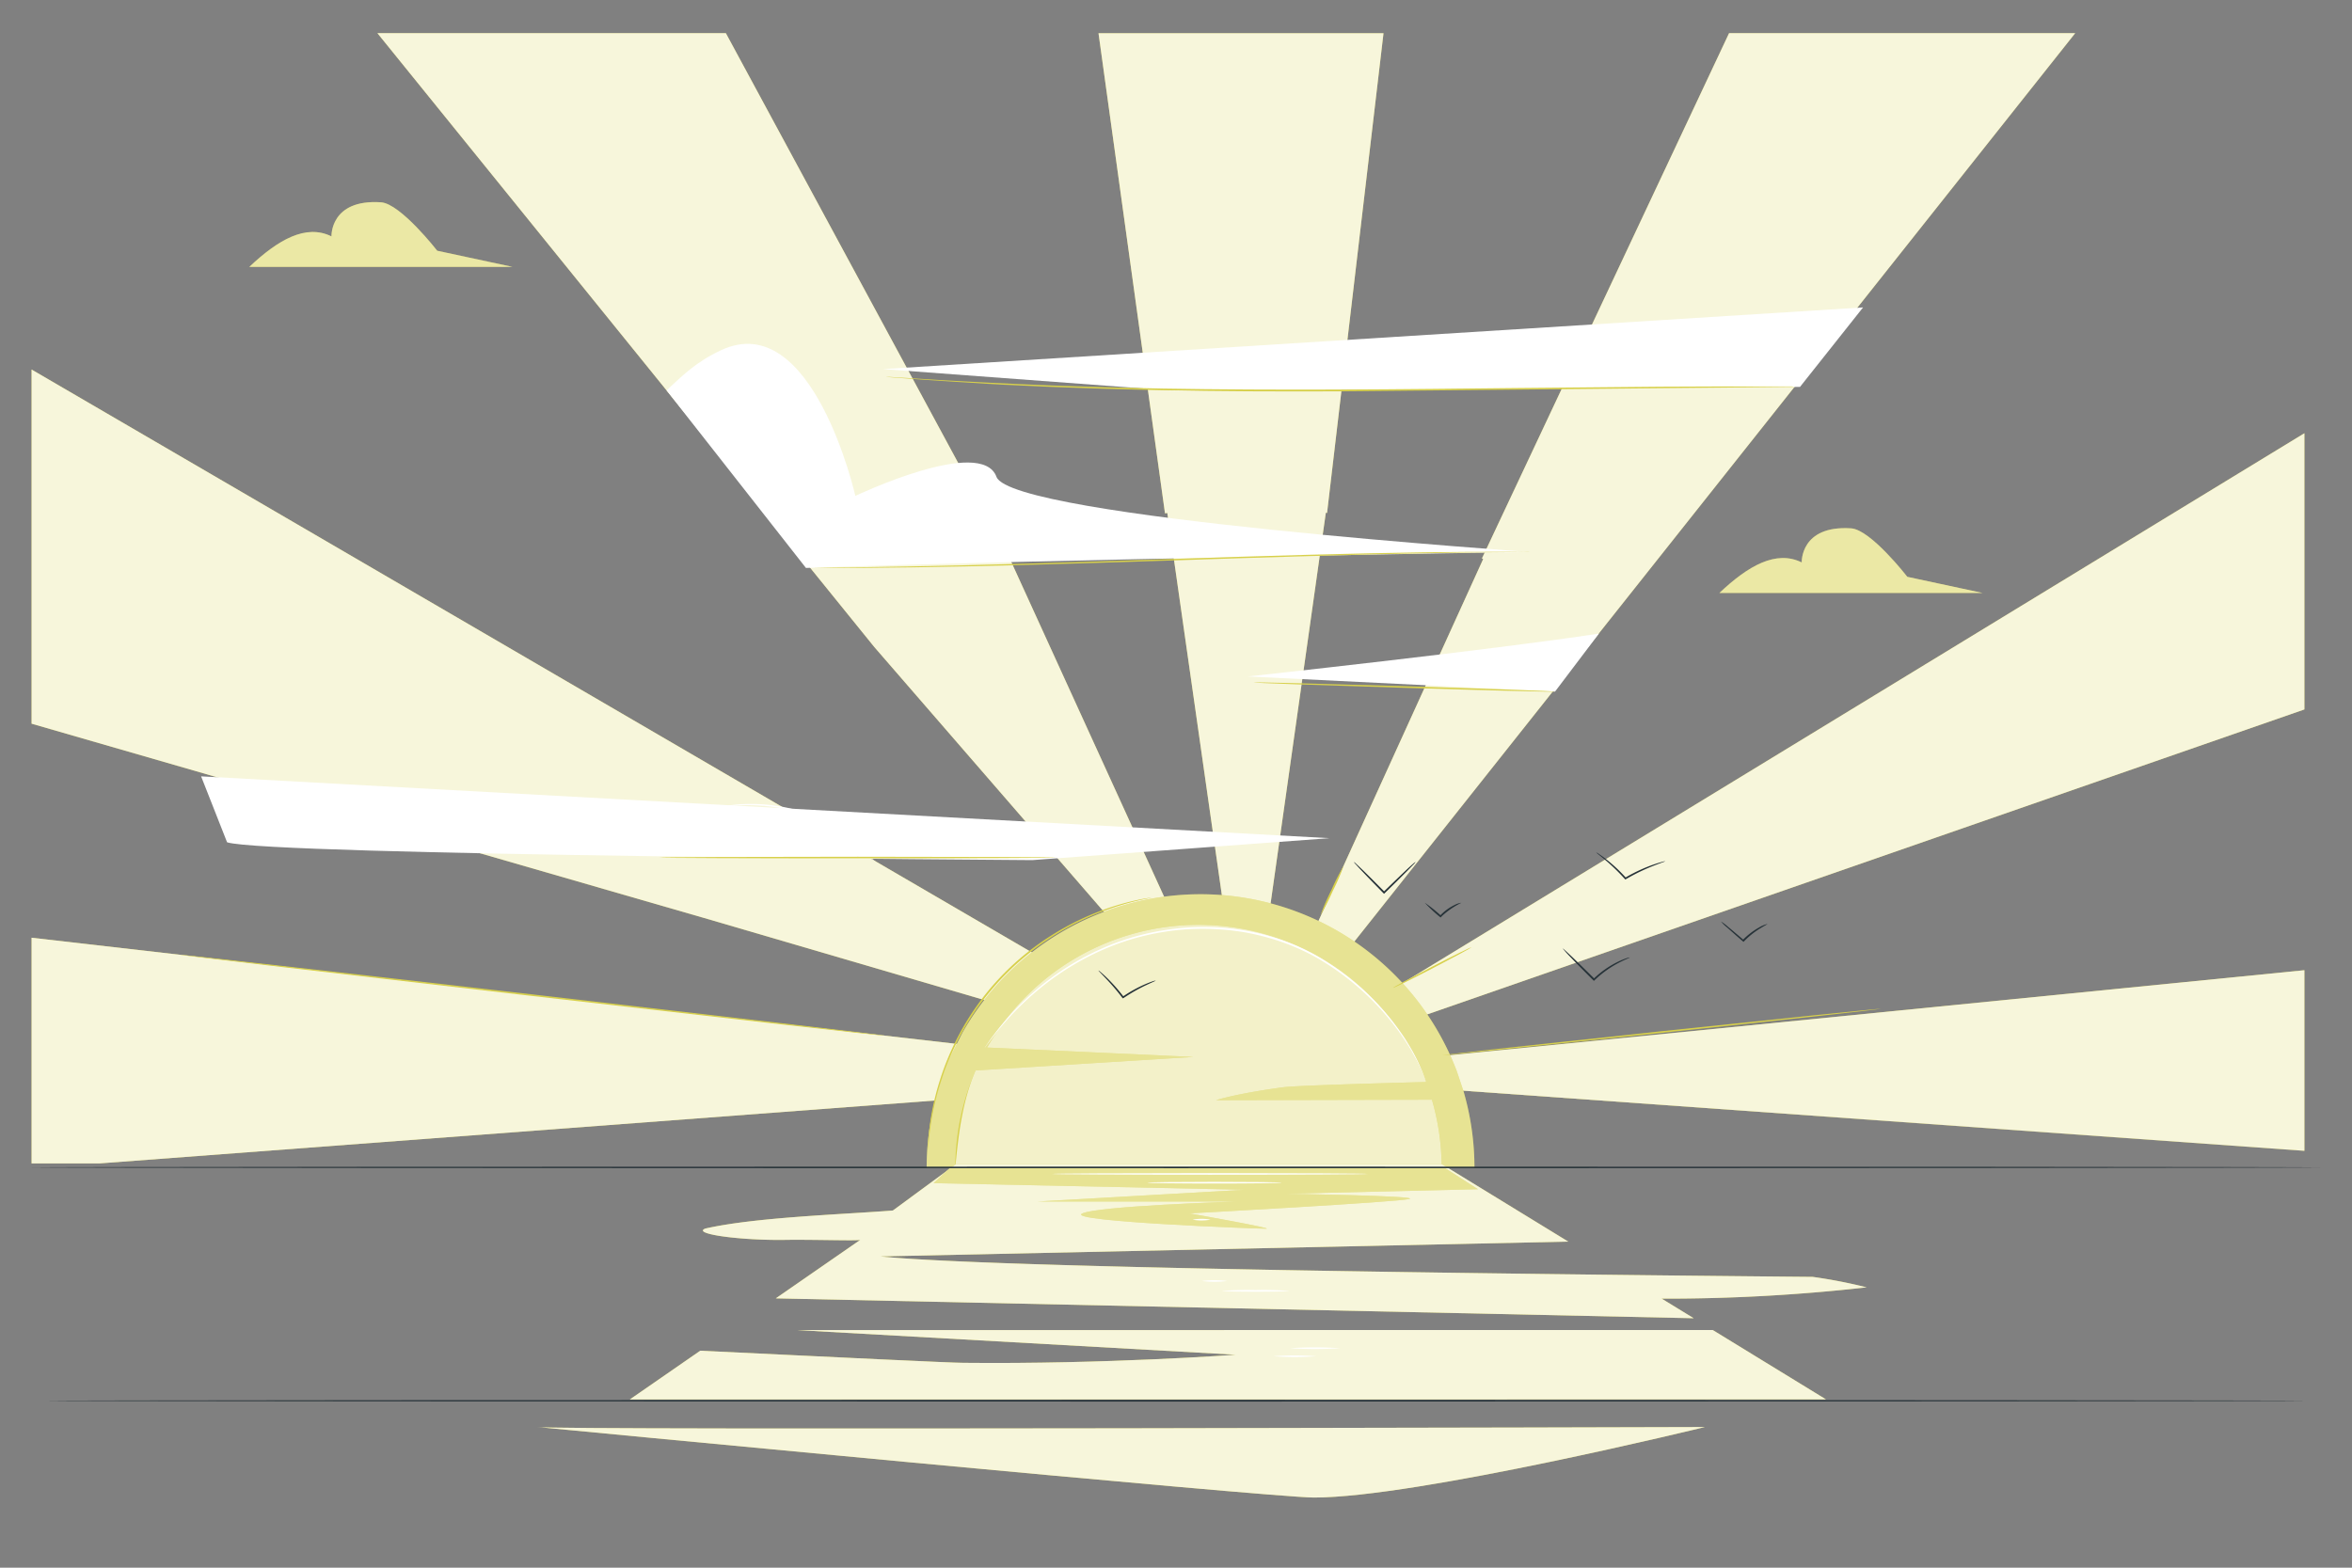 <svg xmlns="http://www.w3.org/2000/svg" viewBox="0 0 750 500"><rect x="0" y="0" width="750" height="500" fill="#808080" stroke="none"/><g id="freepik--Floor--inject-28"><path d="M171.46,455.14c3.2,1.07,372.2,0,372.2,0s-92,22.52-124.68,22.49C405.05,477.61,171.46,455.14,171.46,455.14Z" style="fill:#D7D04B"></path><path d="M171.46,455.14c3.2,1.07,372.2,0,372.2,0s-92,22.52-124.68,22.49C405.05,477.61,171.46,455.14,171.46,455.14Z" style="fill:#fff;opacity:0.8"></path><path d="M735.6,446.76c0,.15-161.46.26-360.58.26s-360.62-.11-360.62-.26,161.43-.26,360.62-.26S735.6,446.62,735.6,446.76Z" style="fill:#263238"></path></g><g id="freepik--Sky--inject-28"><polygon points="399.37 343.07 399 343.04 398.92 343.07 399.37 343.07" style="fill:none"></polygon><polygon points="398 343.04 398 343.07 398 343.07 398.12 342.99 398.03 342.99 398.01 343.01 398.02 342.99 397.98 342.99 397.96 343.07 398 343.04" style="fill:none"></polygon><polygon points="397.3 343.53 397.34 343.53 397.33 343.51 397.3 343.53" style="fill:none"></polygon><polygon points="398.83 343.07 398.88 343.03 398.31 342.99 398.27 342.99 398.21 343.07 398.83 343.07" style="fill:none"></polygon><path d="M397.62,341.53l25.16-178,.39.06,18-153H350.29l21.2,153.13.74-.11Z" style="fill:#D7D04B"></path><path d="M661.73,10.58H551.36L472.56,178.1l.4.19L398.05,342.92h0Z" style="fill:#D7D04B"></path><polygon points="398.03 342.99 398.02 342.99 398.01 343.01 398.03 342.99" style="fill:#fff"></polygon><polygon points="398.92 343.07 399 343.04 398.88 343.03 398.83 343.07 398.21 343.07 398.27 342.99 398.12 342.99 398 343.07 398 343.07 398 343.04 397.96 343.07 397.98 342.99 397.82 342.99 397.83 343.07 397.62 343.23 397.55 343.07 397.4 343.07 397.43 342.82 397.15 342.19 397.26 343 397.32 343.07 397.27 343.07 397.28 343.09 396.91 342.86 397.09 343.07 396.49 343.07 10.07 117.86 10.07 230.81 223.74 292.56 223.74 292.55 396.26 343.07 395.58 343.07 397.07 343.5 397.3 343.53 397.33 343.51 397.34 343.53 397.46 343.5 397.44 343.47 397.46 343.5 397.5 343.49 397.49 343.52 397.53 343.57 397.65 343.67 397.74 343.6 397.72 343.65 397.8 343.63 397.8 343.62 397.81 343.63 397.91 343.6 397.92 343.64 397.99 343.57 398.03 343.58 397.92 343.66 398.62 343.96 398.05 343.59 398.05 343.57 397.99 343.57 398.01 343.57 397.93 343.52 397.96 343.36 398.75 343.12 398.1 343.54 399.64 343.09 399.37 343.07 398.92 343.07" style="fill:#D7D04B"></polygon><polygon points="734.82 138.18 399.26 342.81 399.84 342.75 734.82 226.27 734.82 138.18" style="fill:#D7D04B"></polygon><polygon points="397.25 343.56 397.22 343.57 397.26 343.56 397.26 343.56 397.29 343.54 397.21 343.54 397.25 343.56" style="fill:#fff"></polygon><polygon points="398.46 342.77 398.25 342.9 398.35 342.89 398.46 342.77" style="fill:#fff"></polygon><polygon points="398.13 342.09 397.8 342.82 397.82 342.95 397.99 342.93 398.13 342.09" style="fill:#fff"></polygon><path d="M278.77,206.33l0,0L397.18,342.91,322.09,178.38l.06,0L231.46,10.58H120.35Z" style="fill:#D7D04B"></path><path d="M397.62,341.53l25.16-178,.39.06,18-153H350.29l21.2,153.13.74-.11Z" style="fill:#fff;opacity:0.8"></path><path d="M661.73,10.58H551.36L472.56,178.1l.4.19L398.05,342.92h0Z" style="fill:#fff;opacity:0.8"></path><polygon points="398.92 343.07 399 343.04 398.88 343.03 398.83 343.07 398.21 343.07 398.27 342.99 398.12 342.99 398 343.07 398 343.07 398 343.04 397.96 343.07 397.98 342.99 397.82 342.99 397.83 343.07 397.62 343.23 397.55 343.07 397.4 343.07 397.43 342.82 397.15 342.19 397.26 343 397.32 343.07 397.27 343.07 397.28 343.09 396.91 342.86 397.09 343.07 396.49 343.07 10.07 117.86 10.07 230.81 223.74 292.56 223.74 292.55 396.26 343.07 395.58 343.07 397.07 343.5 397.3 343.53 397.33 343.51 397.34 343.53 397.46 343.5 397.44 343.47 397.46 343.5 397.5 343.49 397.49 343.52 397.53 343.57 397.65 343.67 397.74 343.6 397.72 343.65 397.8 343.63 397.8 343.62 397.81 343.63 397.91 343.6 397.92 343.64 397.99 343.57 398.03 343.58 397.92 343.66 398.62 343.96 398.05 343.59 398.05 343.57 397.99 343.57 398.01 343.57 397.93 343.52 397.96 343.36 398.75 343.12 398.1 343.54 399.64 343.09 399.37 343.07 398.92 343.07" style="fill:#fff;opacity:0.8"></polygon><polygon points="734.82 138.18 399.26 342.81 399.84 342.75 734.82 226.27 734.82 138.18" style="fill:#fff;opacity:0.8"></polygon><path d="M278.77,206.33l0,0L397.18,342.91,322.09,178.38l.06,0L231.46,10.58H120.35Z" style="fill:#fff;opacity:0.8"></path><polygon points="397.87 343.97 397.87 343.95 397.84 343.94 397.87 343.97" style="fill:#fff"></polygon><polygon points="397.44 343.61 397.42 343.66 397.35 343.62 397.37 343.75 397.39 343.74 397.38 343.75 397.5 343.72 397.44 343.68 397.48 343.63 397.51 343.63 397.5 343.6 397.53 343.57 397.35 343.57 397.44 343.61" style="fill:#fff"></polygon><polygon points="397.28 343.57 396.57 343.99 397.3 343.78 397.32 343.6 397.28 343.57" style="fill:#fff"></polygon><polygon points="397.91 343.66 397.86 343.69 397.9 343.74 397.91 343.66" style="fill:#fff"></polygon><polygon points="397.44 344.26 397.64 345.62 397.82 344.31 397.62 343.87 397.44 344.26" style="fill:#fff"></polygon><polygon points="397.82 343.72 397.85 343.73 397.84 343.71 397.82 343.72" style="fill:#fff"></polygon><polygon points="397.07 343.5 10.07 299.08 10.07 371.06 31.71 371.06 397.21 343.54 397.29 343.54 397.34 343.53 397.3 343.53 397.07 343.5" style="fill:#D7D04B"></polygon><polygon points="397.07 343.5 10.07 299.08 10.07 371.06 31.71 371.06 397.21 343.54 397.29 343.54 397.34 343.53 397.3 343.53 397.07 343.5" style="fill:#fff;opacity:0.8"></polygon><polygon points="398.35 342.89 398.25 342.9 398.08 342.92 398.05 342.93 397.99 342.93 397.82 342.95 397.45 342.98 397.82 342.99 397.98 342.99 398.02 342.99 398.03 342.99 398.12 342.99 398.27 342.99 398.31 342.99 398.88 343.03 399 343.04 399.37 343.07 399.64 343.09 734.82 367.04 734.82 309.44 399.84 342.75 399.26 342.81 398.35 342.89" style="fill:#D7D04B"></polygon><polygon points="398.35 342.89 398.25 342.9 398.08 342.92 398.05 342.93 397.99 342.93 397.82 342.95 397.45 342.98 397.82 342.99 397.98 342.99 398.02 342.99 398.03 342.99 398.12 342.99 398.27 342.99 398.31 342.99 398.88 343.03 399 343.04 399.37 343.07 399.64 343.09 734.82 367.04 734.82 309.44 399.84 342.75 399.26 342.81 398.35 342.89" style="fill:#fff;opacity:0.8"></polygon><path d="M72.41,268.64c12.49,4.15,256.77,5.69,256.77,5.69l94.78-7L64.13,247.61Z" style="fill:#fff"></path><path d="M466.67,348l-2.13-6.35a87.37,87.37,0,0,0-157.61-12.35l-4.14,8.25a87.12,87.12,0,0,0-7.3,35H470.17A87.28,87.28,0,0,0,466.67,348Z" style="fill:#D7D04B"></path><path d="M466.67,348l-2.13-6.35a87.37,87.37,0,0,0-157.61-12.35l-4.14,8.25a87.12,87.12,0,0,0-7.3,35H470.17A87.28,87.28,0,0,0,466.67,348Z" style="fill:#fff;opacity:0.4"></path><path d="M456.6,350.74l-68.85.16s6.29-2.1,21.37-4.12c3.84-.51,26.39-1.18,45.59-1.68a77.56,77.56,0,0,0-139.92-11l65.79,3-69.47,4.32a77.19,77.19,0,0,0-6.49,31.07H459.71A77.66,77.66,0,0,0,456.6,350.74Z" style="fill:#D7D04B"></path><path d="M456.6,350.74l-68.85.16s6.29-2.1,21.37-4.12c3.84-.51,26.39-1.18,45.59-1.68a77.56,77.56,0,0,0-139.92-11l65.79,3-69.47,4.32c-4.17,9.51-5.48,20.22-6.49,31.07H459.71A77.66,77.66,0,0,0,456.6,350.74Z" style="fill:#fff;opacity:0.7"></path><path d="M279.05,274.78a2.07,2.07,0,0,1-.44-.35l-1.21-1.07c-1-.93-2.55-2.27-4.48-3.85a79.54,79.54,0,0,0-7.05-5.16,45.28,45.28,0,0,0-9.52-4.77,58.55,58.55,0,0,0-19.14-2.76,47.47,47.47,0,0,0-5.87.47c-1.38.21-2.14.37-2.15.32a2.57,2.57,0,0,1,.54-.17c.36-.08.88-.24,1.57-.35a38.55,38.55,0,0,1,5.9-.63,55.55,55.55,0,0,1,19.31,2.63,44,44,0,0,1,9.62,4.86,72,72,0,0,1,7,5.28c1.91,1.62,3.38,3,4.38,4l1.14,1.14A2.45,2.45,0,0,1,279.05,274.78Z" style="fill:#fff"></path><path d="M397.91,215.75l97.95,4.83,14-18.5C475.41,207.35,397.91,215.75,397.91,215.75Z" style="fill:#fff"></path><path d="M317.75,152.08c-4.8-13.07-45,6.08-45,6.08S259.16,98,229.92,111.7c-8.22,3.84-12.5,8.33-17.37,12.8L257,181.14c75.34-2.67,227.07-5.08,230-5.08C490.74,176.06,322.55,165.14,317.75,152.08Z" style="fill:#fff"></path><polygon points="573.98 123.4 376.32 124.77 281.54 117.72 594.09 98.05 573.98 123.4" style="fill:#fff"></polygon><path d="M454.71,345.1a4.22,4.22,0,0,1-.18-.41c-.12-.3-.29-.71-.49-1.23s-.46-1.22-.8-2L452,338.81c-.48-1-1.1-2.06-1.72-3.24s-1.44-2.4-2.26-3.73a81.85,81.85,0,0,0-6.43-8.46,84.76,84.76,0,0,0-21.19-17.61,69.67,69.67,0,0,0-15-6.4,77.91,77.91,0,0,0-8.4-2,79.74,79.74,0,0,0-8.83-1,77.13,77.13,0,0,0-17.47.92A79.31,79.31,0,0,0,355,301.55a86.68,86.68,0,0,0-23.75,14,93.27,93.27,0,0,0-13.11,13.25c-1.37,1.74-2.42,3.09-3.09,4l-.78,1.06c-.18.24-.29.36-.29.36s.08-.14.24-.39l.75-1.09c.64-1,1.66-2.35,3-4.1a90.46,90.46,0,0,1,13-13.41,86.39,86.39,0,0,1,23.81-14.14,79.74,79.74,0,0,1,15.83-4.31,80.65,80.65,0,0,1,8.64-1,83.57,83.57,0,0,1,8.95,0,78.47,78.47,0,0,1,8.89,1,76,76,0,0,1,8.45,2,68.77,68.77,0,0,1,15.07,6.48,84.45,84.45,0,0,1,21.23,17.78,80,80,0,0,1,6.39,8.54c.81,1.34,1.59,2.59,2.24,3.77s1.21,2.27,1.68,3.27.84,1.91,1.19,2.69.55,1.47.76,2,.33.95.44,1.25S454.71,345.1,454.71,345.1Z" style="fill:#fff"></path><path d="M367.07,286.29l-.29.08-.85.19c-.76.18-1.88.35-3.3.72A87.77,87.77,0,0,0,350.8,291c-2.45.94-5.06,2.13-7.82,3.5a90,90,0,0,0-8.48,4.94A84.32,84.32,0,0,0,305,332.71a93.19,93.19,0,0,0-3.88,9c-1,2.91-1.88,5.64-2.52,8.18a89,89,0,0,0-2.23,12.2c-.19,1.45-.23,2.59-.32,3.36,0,.36-.06.64-.08.87a1,1,0,0,1-.05.3,1.13,1.13,0,0,1,0-.3c0-.23,0-.52,0-.88.05-.77.06-1.92.22-3.37a80.29,80.29,0,0,1,2.08-12.27c.61-2.55,1.46-5.31,2.47-8.23a88,88,0,0,1,3.85-9.09A83.64,83.64,0,0,1,334.23,299a88.6,88.6,0,0,1,8.56-4.93c2.77-1.36,5.41-2.53,7.87-3.45a81.33,81.33,0,0,1,11.92-3.55c1.43-.34,2.57-.48,3.33-.62l.86-.14A1.14,1.14,0,0,1,367.07,286.29Z" style="fill:#D7D04B"></path><path d="M57.14,304.48c0-.14,50.44,5.53,112.6,12.67s112.57,13,112.55,13.18-50.42-5.53-112.61-12.67S57.13,304.63,57.14,304.48Z" style="fill:#D7D04B"></path><path d="M336.73,273.51c0,.14-28.3.26-63.21.26s-63.21-.12-63.21-.26,28.3-.26,63.21-.26S336.73,273.37,336.73,273.51Z" style="fill:#D7D04B"></path><path d="M495.86,220.58c0,.15-21.54-.39-48.08-1.2s-48.08-1.57-48.08-1.72,21.53.4,48.09,1.2S495.86,220.44,495.86,220.58Z" style="fill:#D7D04B"></path><path d="M487.88,176.05l-.59,0-1.75,0-6.73.07c-5.85,0-14.3.16-24.75.35-20.9.37-49.76,1.24-81.63,2.32s-60.74,1.89-81.64,2.16c-10.45.15-18.91.21-24.75.19l-6.73,0-1.75,0c-.4,0-.6,0-.6,0l.6,0,1.75,0L266,181c5.85,0,14.3-.16,24.75-.35,20.9-.37,49.76-1.24,81.64-2.32s60.73-1.89,81.63-2.17C464.5,176,473,176,478.81,176l6.73,0,1.75,0Z" style="fill:#D7D04B"></path><path d="M572.24,123.4l-144.91,1.42c-20,.08-39.08,0-56.41-.35-8.67-.22-16.91-.37-24.62-.67l-11.15-.4-10.28-.47c-6.55-.27-12.47-.67-17.67-1s-9.67-.6-13.33-.87l-8.42-.62-2.19-.17c-.49,0-.75-.08-.75-.08l.75,0,2.19.13,8.43.52c3.66.23,8.14.53,13.34.78s11.12.63,17.67.88l10.28.43,11.15.38c7.7.28,15.94.42,24.6.62,17.34.29,36.4.39,56.41.31s39.06-.31,56.4-.49l46.06-.42c13.11-.06,23.72-.1,31.06-.07l8.44,0,2.2,0Z" style="fill:#D7D04B"></path><path d="M599.82,321.74c0,.15-31.28,3.58-69.88,7.67S460,336.69,460,336.55s31.26-3.57,69.88-7.66S599.8,321.6,599.82,321.74Z" style="fill:#D7D04B"></path><path d="M469.26,302.09c.06.12-5.48,3.13-12.39,6.72s-12.56,6.38-12.63,6.25,5.48-3.13,12.39-6.72S469.19,302,469.26,302.09Z" style="fill:#D7D04B"></path><path d="M428.48,276.13a72.58,72.58,0,0,1-3.47,8,74.45,74.45,0,0,1-3.94,7.77,72.22,72.22,0,0,1,3.47-8A73.62,73.62,0,0,1,428.48,276.13Z" style="fill:#D7D04B"></path></g><g id="freepik--Sea--inject-28"><path d="M250.26,395.45c8.79-.14,23,.34,24.05,0l-26.93,18.65,292.7,6.34-10.2-6.25a570.67,570.67,0,0,0,65.34-3.6,163.15,163.15,0,0,0-17.2-3.34c-102-.93-262.08-2.93-297.29-6.53L500.09,396l-40.25-24.65H304.76l-20.05,14.73c-16.22,1.27-44,2.15-59.81,5.76C220.49,393.57,236.38,395.66,250.26,395.45Z" style="fill:#D7D04B"></path><path d="M254,424.21l140,7.87s-41.41,3.05-86.78,2.58c-3.81,0-39.32-1.71-83.93-3.86l-22.44,15.53H582.27l-36.1-22.12Z" style="fill:#D7D04B"></path><g style="opacity:0.8"><path d="M250.26,395.45c8.79-.14,23,.34,24.05,0l-26.93,18.65,292.7,6.34-10.2-6.25a570.67,570.67,0,0,0,65.34-3.6,163.15,163.15,0,0,0-17.2-3.34c-102-.93-262.08-2.93-297.29-6.53L500.09,396l-40.25-24.65H304.76l-20.05,14.73c-16.22,1.27-44,2.15-59.81,5.76C220.49,393.57,236.38,395.66,250.26,395.45Z" style="fill:#fff"></path></g><g style="opacity:0.8"><path d="M254,424.21l140,7.87s-41.41,3.05-86.78,2.58c-3.81,0-39.32-1.71-83.93-3.86l-22.44,15.53H582.27l-36.1-22.12Z" style="fill:#fff"></path></g><path d="M297.68,377.36l5.37-5,157.45,0,10.8,6.93-61.38,1.45s43.43.66,39.46,1.67S379.29,387,379.29,387s27.56,4.88,24.44,4.89-63-2.27-58.79-4.77,49.52-3.9,49.52-3.9l-63.71,0,66.13-3.76Z" style="fill:#D7D04B;fill-rule:evenodd"></path><path d="M297.68,377.36l5.37-5,157.45,0,10.8,6.93-61.38,1.45s43.43.66,39.46,1.67S379.29,387,379.29,387s27.56,4.88,24.44,4.89-63-2.27-58.79-4.77,49.52-3.9,49.52-3.9l-63.71,0,66.13-3.76Z" style="fill:#fff;fill-rule:evenodd;opacity:0.4"></path><path d="M436.09,374.41c0,.14-22.5.26-50.25.26s-50.25-.12-50.25-.26,22.49-.26,50.25-.26S436.09,374.27,436.09,374.41Z" style="fill:#fff"></path><path d="M408.69,377.2c0,.15-9.59.27-21.41.27s-21.4-.12-21.4-.27,9.58-.26,21.4-.26S408.69,377.06,408.69,377.2Z" style="fill:#fff"></path><path d="M386,389a15.7,15.7,0,0,1-5.69,0,15.7,15.7,0,0,1,5.69,0Z" style="fill:#fff"></path><path d="M391.26,408.56a30.59,30.59,0,0,1-8,0,30.59,30.59,0,0,1,8,0Z" style="fill:#fff"></path><path d="M411,411.72c0,.14-4.75.26-10.62.26s-10.62-.12-10.62-.26a106.23,106.23,0,0,1,10.62-.26A106.23,106.23,0,0,1,411,411.72Z" style="fill:#fff"></path><path d="M427.3,430a122.13,122.13,0,0,1-15.93,0,122.13,122.13,0,0,1,15.93,0Z" style="fill:#fff"></path><path d="M419.72,432.56a89.84,89.84,0,0,1-13.66,0,89.84,89.84,0,0,1,13.66,0Z" style="fill:#fff"></path><path d="M739.89,372.33c0,.14-163.38.26-364.87.26s-364.91-.12-364.91-.26,163.34-.26,364.91-.26S739.89,372.19,739.89,372.33Z" style="fill:#263238"></path></g><g id="freepik--Birds--inject-28"><path d="M368.53,312.76c0,.08-1.19.56-3.09,1.46a54.32,54.32,0,0,0-7.12,4.07l-.07,0-.21.14-.15-.19a72.89,72.89,0,0,0-5.29-6.21c-1.43-1.52-2.36-2.42-2.31-2.47s.29.16.74.54,1.08.94,1.83,1.67a53.84,53.84,0,0,1,5.45,6.15l-.36-.06.08,0a42.8,42.8,0,0,1,7.26-4c1-.42,1.78-.71,2.34-.9A3.34,3.34,0,0,1,368.53,312.76Z" style="fill:#263238"></path><path d="M451.41,274.9a4.26,4.26,0,0,1-.72.84c-.48.51-1.19,1.24-2.07,2.14-1.77,1.79-4.23,4.23-7,6.91l-.09.1-.19.18-.18-.18c-2.67-2.72-5.07-5.19-6.78-7-.86-.9-1.54-1.64-2-2.16a3.86,3.86,0,0,1-.68-.84,5.19,5.19,0,0,1,.83.7c.51.47,1.23,1.17,2.12,2,1.78,1.74,4.22,4.17,6.89,6.88h-.37l.1-.1c2.75-2.68,5.25-5.08,7.08-6.81.92-.86,1.67-1.55,2.19-2A4.56,4.56,0,0,1,451.41,274.9Z" style="fill:#263238"></path><path d="M466,287.94a25.44,25.44,0,0,0-6,4.05l-.46.46-.17.18-.18-.16a46,46,0,0,1-4.87-4.56,46.29,46.29,0,0,1,5.21,4.17l-.36,0,.46-.48a15.81,15.81,0,0,1,4.28-3A6,6,0,0,1,466,287.94Z" style="fill:#263238"></path><path d="M531,274.68c0,.08-1.38.53-3.59,1.39a64,64,0,0,0-8.37,4l-.58.33-.19.11-.14-.16a62.76,62.76,0,0,0-6.33-6.13c-1.72-1.45-2.84-2.27-2.79-2.33a3.32,3.32,0,0,1,.85.49c.52.34,1.27.87,2.16,1.56a49.9,49.9,0,0,1,6.5,6.07l-.32-.05.58-.34a50.8,50.8,0,0,1,8.5-3.88c1.13-.39,2.06-.67,2.7-.84A4.18,4.18,0,0,1,531,274.68Z" style="fill:#263238"></path><path d="M563.61,294.69c0,.08-.92.53-2.35,1.42a26.27,26.27,0,0,0-5.12,4.11h0l-.17.18-.19-.16c-2-1.7-3.71-3.25-5-4.4a13.62,13.62,0,0,1-2-1.94,16.22,16.22,0,0,1,2.2,1.66c1.31,1.08,3.1,2.59,5.07,4.28l-.36,0h0a22.89,22.89,0,0,1,5.31-4.07A9.35,9.35,0,0,1,563.61,294.69Z" style="fill:#263238"></path><path d="M519.74,305.37c0,.08-1.41.58-3.58,1.71a33.62,33.62,0,0,0-7.72,5.58l-.18.18-.19-.18-.16-.17c-2.71-2.69-5.14-5.16-6.89-7-.87-.9-1.57-1.63-2-2.15s-.73-.81-.7-.84a5.47,5.47,0,0,1,.84.7c.52.47,1.26,1.16,2.16,2,1.81,1.74,4.28,4.16,7,6.85l.17.17h-.36a29.8,29.8,0,0,1,7.92-5.53,25.79,25.79,0,0,1,2.7-1.11A4.12,4.12,0,0,1,519.74,305.37Z" style="fill:#263238"></path></g><g id="freepik--Clouds--inject-28"><path d="M548.28,189.12H632.2l-24-5.15s-11.65-15.05-17.92-15.46c-16.25-1.06-15.75,10.87-15.75,10.87C566.36,175.35,557.47,180.42,548.28,189.12Z" style="fill:#D7D04B"></path><path d="M548.28,189.12H632.2l-24-5.15s-11.65-15.05-17.92-15.46c-16.25-1.06-15.75,10.87-15.75,10.87C566.36,175.35,557.47,180.42,548.28,189.12Z" style="fill:#fff;opacity:0.5"></path><path d="M79.5,85.12h83.92l-24-5.15s-11.66-15-17.92-15.45C105.2,63.45,105.7,75.39,105.7,75.39,97.57,71.36,88.69,76.43,79.5,85.12Z" style="fill:#D7D04B"></path><path d="M79.5,85.12h83.92l-24-5.15s-11.66-15-17.92-15.45C105.2,63.45,105.7,75.39,105.7,75.39,97.57,71.36,88.69,76.43,79.5,85.12Z" style="fill:#fff;opacity:0.5"></path></g></svg>
